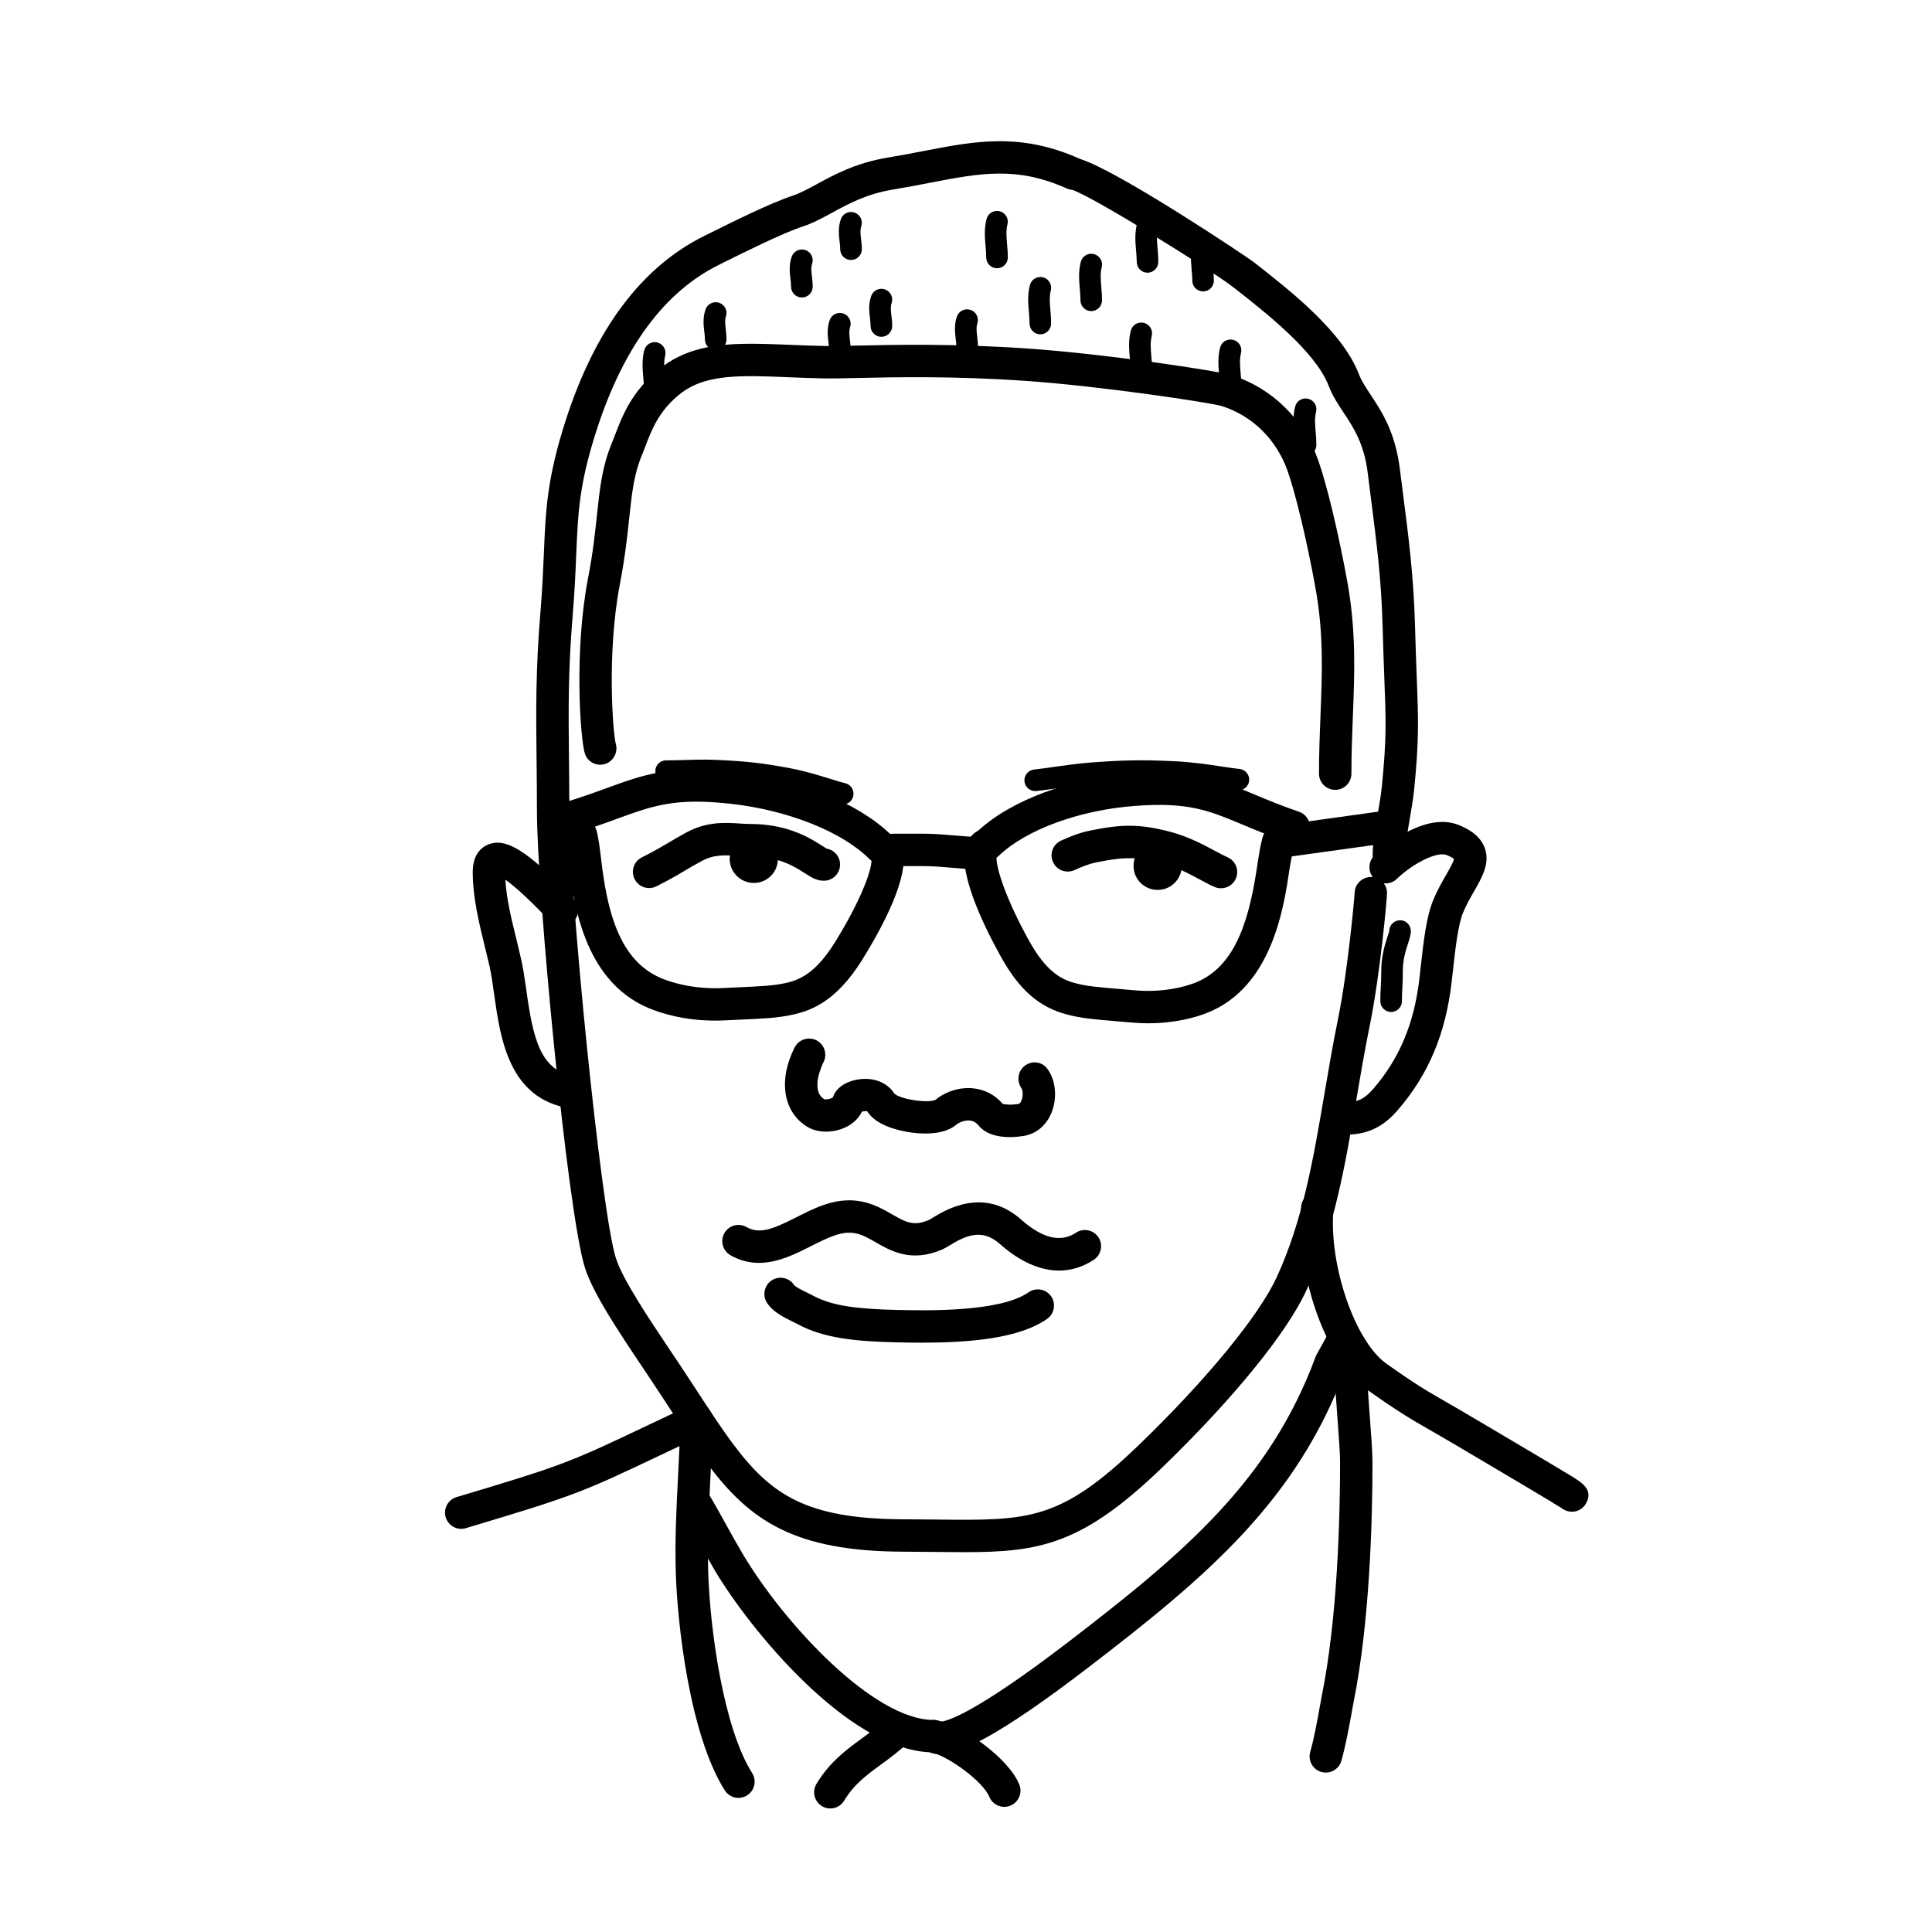<?xml version="1.0" encoding="UTF-8"?>
<!DOCTYPE svg PUBLIC "-//W3C//DTD SVG 1.1//EN" "http://www.w3.org/Graphics/SVG/1.1/DTD/svg11.dtd">
<!-- Creator: CorelDRAW 2018 (64-Bit) -->
<svg xmlns="http://www.w3.org/2000/svg" xml:space="preserve" width="845px" height="845px" version="1.1" style="shape-rendering:geometricPrecision; text-rendering:geometricPrecision; image-rendering:optimizeQuality; fill-rule:evenodd; clip-rule:evenodd"
viewBox="0 0 360.18 360.18"
 xmlns:xlink="http://www.w3.org/1999/xlink">
 <defs>
  <style type="text/css">
   <![CDATA[
    .fil0 {fill:none}
    .fil2 {fill:black}
    .fil1 {fill:black;fill-rule:nonzero}
   ]]>
  </style>
 </defs>
 <g id="Слой_x0020_1">
  <rect class="fil0" width="360.18" height="360.18"/>
 </g>
 <g id="_1">
  <path class="fil1" d="M187.05 205.94c0,0 0,0 0,0 0,0 0,0 0,0zm1.2 6.05c-2.07,0 -4.43,-0.46 -5.87,-2.22 -0.43,-0.52 -0.95,-0.81 -1.59,-0.87 -0.84,-0.08 -1.87,0.24 -2.55,0.81 -2.58,2.14 -7.17,1.64 -9.03,1.32 -2.17,-0.37 -6.03,-1.36 -7.56,-3.89 -0.1,-0.02 -0.6,0.01 -0.96,0.11 -0.69,1.42 -1.97,2.53 -3.66,3.17 -2.21,0.83 -4.73,0.71 -6.44,-0.3 -4.58,-2.72 -5.56,-8.69 -2.45,-14.84 0.76,-1.49 2.57,-2.09 4.06,-1.34 1.49,0.76 2.09,2.58 1.33,4.07 -0.11,0.21 -2.62,5.27 0.15,6.92 0.34,0.11 1.37,-0.1 1.62,-0.39 0.65,-2.09 3.04,-3.12 5.04,-3.35 2.75,-0.31 5.13,0.7 6.41,2.71 1.24,1.09 6.41,1.84 7.7,1.11 1.86,-1.55 4.48,-2.35 6.92,-2.12 2.19,0.21 4.11,1.21 5.55,2.89 0.35,0.13 1.41,0.27 2.95,0.03 0.08,-0.01 0.32,-0.05 0.55,-0.61 0.38,-0.91 0.23,-2 0.02,-2.29 -0.95,-1.34 -0.7,-3.25 0.62,-4.23 1.31,-0.98 3.13,-0.79 4.14,0.51 1.6,2.04 1.95,5.4 0.86,8.17 -0.96,2.43 -2.87,4.04 -5.25,4.42 -0.71,0.11 -1.6,0.21 -2.56,0.21z"/>
  <path class="fil1" d="M121.01 165.56c-1.11,0 -2.17,-0.61 -2.7,-1.67 -0.75,-1.49 -0.15,-3.3 1.35,-4.05 2.24,-1.13 3.54,-1.89 4.91,-2.7 0.97,-0.58 1.98,-1.18 3.36,-1.93 3.81,-2.07 7.19,-1.86 9.9,-1.69 0.68,0.04 1.35,0.09 2.01,0.09 7.06,0 11.2,2.65 13.43,4.07 0.28,0.18 0.62,0.4 0.82,0.52 1.39,0.23 2.48,1.41 2.52,2.88 0.06,1.66 -1.25,3.06 -2.92,3.11 -1.36,0.06 -2.45,-0.63 -3.68,-1.42 -1.94,-1.24 -4.87,-3.12 -10.17,-3.12 -0.79,0 -1.58,-0.05 -2.39,-0.1 -2.34,-0.14 -4.35,-0.27 -6.63,0.97 -1.3,0.7 -2.25,1.27 -3.17,1.81 -1.47,0.87 -2.85,1.69 -5.29,2.91 -0.43,0.22 -0.89,0.32 -1.35,0.32z"/>
  <path class="fil1" d="M227.63 165.6c-0.39,0 -0.78,-0.07 -1.16,-0.23 -0.8,-0.33 -1.69,-0.81 -2.71,-1.36 -1.94,-1.05 -4.37,-2.35 -6.95,-3.05 -4.86,-1.31 -7.45,-1.19 -12.32,-0.21 -1.52,0.3 -2.91,0.89 -4.2,1.47 -1.53,0.68 -3.31,0 -3.99,-1.53 -0.68,-1.52 0,-3.3 1.52,-3.98 1.54,-0.69 3.35,-1.46 5.48,-1.88 5.52,-1.12 9.02,-1.34 15.08,0.3 3.26,0.88 6.14,2.43 8.24,3.56 0.89,0.47 1.65,0.88 2.17,1.1 1.54,0.64 2.27,2.41 1.63,3.95 -0.48,1.16 -1.61,1.86 -2.79,1.86z"/>
  <path class="fil1" d="M182.24 162.07c-1.25,0 -2.87,-0.13 -4.58,-0.28 -1.86,-0.16 -3.78,-0.32 -5.31,-0.32l-5.87 0c-1.67,0 -3.03,-1.35 -3.03,-3.02 0,-1.67 1.36,-3.02 3.03,-3.02l5.87 0c1.79,0 3.84,0.17 5.82,0.34 1.58,0.14 3.07,0.26 4.07,0.26 1.67,0 3.02,1.36 3.02,3.02 0,1.67 -1.35,3.02 -3.02,3.02z"/>
  <path class="fil1" d="M110.93 154.11c0.34,0.66 0.66,1.99 1.07,5.5 1.11,9.85 3.26,19.41 11.31,22.77 1.52,0.64 5.7,2.09 11.49,1.82l2.74 -0.13c4.51,-0.21 6.57,-0.3 8.86,-0.79 2.71,-0.58 5.71,-1.9 9.23,-7.57 4.81,-7.73 6.83,-13.36 6.84,-15.24 -0.15,-0.1 -0.28,-0.22 -0.41,-0.34 -5.06,-5.08 -15.23,-9.12 -25.9,-10.29 -10.31,-1.13 -14.34,0.34 -21,2.76 -1.3,0.48 -2.69,0.99 -4.23,1.51zm22.4 36.16c-5.86,0 -10.19,-1.41 -12.35,-2.31 -12.44,-5.19 -14.16,-20.37 -14.99,-27.66 -0.05,-0.42 -0.47,-3.17 -0.6,-3.85 -0.08,-0.25 -0.12,-0.49 -0.13,-0.74 -1.26,-0.06 -2.39,-0.9 -2.76,-2.18 -0.47,-1.6 0.46,-3.28 2.06,-3.74 3.38,-0.98 6.12,-1.98 8.53,-2.86 6.97,-2.54 12,-4.38 23.73,-3.09 11.88,1.3 22.96,5.74 29.12,11.63 1.01,0.55 1.77,1.45 2.19,2.6 1.78,4.96 -3.85,15.18 -7.37,20.83 -4.73,7.6 -9.27,9.47 -13.09,10.29 -2.79,0.59 -5.15,0.7 -9.86,0.91l-2.72 0.13c-0.6,0.03 -1.19,0.04 -1.76,0.04z"/>
  <path class="fil1" d="M106.77 206.67c-0.15,0 -0.31,-0.01 -0.46,-0.03 -11.44,-1.75 -13.02,-13 -14.18,-21.22 -0.27,-1.97 -0.53,-3.83 -0.89,-5.39 -0.26,-1.12 -0.54,-2.24 -0.81,-3.37 -1.13,-4.61 -2.3,-9.37 -2.3,-14.08 0,-3.46 1.8,-4.71 2.87,-5.14 3.28,-1.32 7.24,1.11 15.12,9.3 0.33,0.35 0.57,0.6 0.7,0.72 1.2,1.14 1.29,3.04 0.17,4.26 -1.11,1.22 -2.97,1.34 -4.21,0.24 -0.15,-0.14 -0.51,-0.5 -1.02,-1.03 -3.87,-4.02 -6.19,-5.98 -7.55,-6.93 0.21,3.56 1.12,7.3 2.09,11.22 0.28,1.15 0.56,2.31 0.82,3.46 0.42,1.81 0.7,3.8 1,5.9 1.27,9.07 2.59,15.09 9.1,16.09 1.65,0.25 2.78,1.79 2.53,3.44 -0.23,1.49 -1.52,2.56 -2.98,2.56z"/>
  <path class="fil1" d="M251.04 211.52c-1.67,0 -3.02,-1.35 -3.02,-3.02 0,-1.67 1.35,-3.02 3.02,-3.02 2.09,0 3.39,-0.65 4.98,-2.49 4.9,-5.67 7.63,-12.22 8.61,-20.62l0.22 -2.02c0.54,-4.83 1.05,-9.39 2.32,-12.49 0.73,-1.79 1.61,-3.33 2.39,-4.69 0.59,-1.03 1.38,-2.4 1.51,-3.03 -0.16,-0.13 -0.53,-0.39 -1.33,-0.72 -1.89,-0.79 -6.49,1.68 -9.32,4.42 -1.2,1.16 -3.12,1.13 -4.27,-0.07 -1.16,-1.2 -1.13,-3.11 0.07,-4.27 0.36,-0.35 8.91,-8.53 15.83,-5.66 2.58,1.06 4.14,2.48 4.78,4.33 0.95,2.8 -0.5,5.33 -2.03,8.01 -0.72,1.25 -1.46,2.54 -2.04,3.96 -0.95,2.32 -1.43,6.67 -1.9,10.88l-0.23 2.04c-1.12,9.67 -4.31,17.25 -10.04,23.88 -1.84,2.13 -4.59,4.58 -9.55,4.58z"/>
  <path class="fil1" d="M197.45 236.87c-3.58,0 -7.36,-1.68 -11.08,-4.99 -3.35,-2.96 -6.45,-1.47 -9.35,0.31 -0.56,0.34 -1.01,0.6 -1.32,0.73 -5.74,2.52 -9.59,0.31 -12.41,-1.3 -2.51,-1.44 -4.32,-2.48 -7.72,-1.29 -1.44,0.5 -2.89,1.24 -4.42,2.01 -4.23,2.13 -9.48,4.79 -14.97,1.67 -1.45,-0.83 -1.95,-2.67 -1.13,-4.12 0.82,-1.45 2.67,-1.96 4.12,-1.13 2.54,1.44 5.17,0.25 9.26,-1.81 1.64,-0.83 3.33,-1.69 5.14,-2.32 6,-2.11 9.89,0.12 12.72,1.75 2.6,1.48 4.04,2.31 6.99,1.01 0.12,-0.06 0.32,-0.19 0.57,-0.35 2.37,-1.45 9.56,-5.87 16.53,0.33 3.95,3.51 7.38,4.32 10.2,2.45 1.39,-0.93 3.26,-0.55 4.19,0.84 0.92,1.38 0.55,3.26 -0.84,4.19 -2.03,1.35 -4.22,2.02 -6.48,2.02z"/>
  <path class="fil1" d="M171.81 250.31c-1.57,0 -3.15,-0.02 -4.7,-0.06 -7.79,-0.18 -13.58,-0.8 -18.31,-3.34 -0.29,-0.16 -0.63,-0.32 -0.98,-0.49 -1.68,-0.82 -3.78,-1.84 -4.87,-3.6 -0.87,-1.41 -0.44,-3.28 0.98,-4.16 1.41,-0.87 3.25,-0.44 4.14,0.94 0.34,0.39 1.68,1.04 2.4,1.39 0.43,0.21 0.83,0.41 1.19,0.6 3.67,1.97 8.69,2.46 15.6,2.62 5.25,0.12 19.18,0.45 24.48,-3.28 1.37,-0.96 3.25,-0.63 4.21,0.73 0.96,1.37 0.63,3.25 -0.73,4.21 -5.21,3.66 -14.35,4.44 -23.41,4.44z"/>
  <path class="fil1" d="M179.76 289.37c-1.63,0 -3.34,-0.02 -5.16,-0.04 -1.87,-0.02 -3.87,-0.04 -6.01,-0.05 -20.63,-0.04 -28.87,-5.85 -36.85,-16.57 -2.3,-3.1 -4.57,-6.58 -7.2,-10.62l-1.29 -1.98c-1.01,-1.53 -2.1,-3.17 -3.21,-4.83 -4.69,-6.99 -9.53,-14.21 -11.02,-19.02 -3.29,-10.61 -8.92,-70.26 -8.92,-85.03 0,-3.52 -0.04,-6.71 -0.07,-9.72 -0.1,-8.89 -0.18,-16.56 0.71,-27.23 0.36,-4.36 0.51,-7.92 0.65,-11.06 0.34,-8.17 0.59,-14.08 4.1,-24.94 5.5,-17 14.18,-28.54 25.79,-34.29l1.1 -0.54c3.91,-1.95 11.19,-5.58 15.38,-6.96 1.39,-0.46 2.84,-1.25 4.52,-2.16 3.25,-1.77 7.31,-3.98 13.22,-4.95 2.35,-0.39 4.55,-0.81 6.65,-1.22 9.73,-1.88 18.12,-3.5 29.2,1.47l0 0c7.29,2.28 31.36,18.43 32.34,19.2l0.43 0.34c6.46,5.06 16.21,12.7 19.21,20.58 0.49,1.26 1.28,2.47 2.21,3.87 2.04,3.09 4.59,6.94 5.44,13.87 0.22,1.75 0.44,3.45 0.65,5.11 0.99,7.71 1.92,14.99 2.16,23.81 0.11,4.07 0.23,7.23 0.33,9.89 0.31,7.95 0.45,11.57 -0.49,20.99 -0.17,1.61 -0.49,3.52 -0.81,5.37 -0.43,2.51 -0.88,5.1 -0.88,6.73 0,1.67 -1.35,3.02 -3.02,3.02 -1.67,0 -3.02,-1.35 -3.02,-3.02 0,-2.15 0.49,-5 0.96,-7.75 0.32,-1.83 0.61,-3.55 0.75,-4.95 0.9,-9 0.78,-12.27 0.47,-20.16 -0.1,-2.67 -0.22,-5.86 -0.33,-9.95 -0.23,-8.53 -1.1,-15.33 -2.11,-23.21 -0.22,-1.67 -0.43,-3.38 -0.65,-5.14 -0.68,-5.52 -2.62,-8.45 -4.49,-11.28 -1.03,-1.55 -2.09,-3.16 -2.81,-5.04 -2.41,-6.32 -11.73,-13.62 -17.29,-17.99l-0.44 -0.34c-4.14,-3.24 -26.52,-17.11 -30.07,-18.18 -0.35,-0.03 -0.69,-0.11 -1.01,-0.26 -9.33,-4.19 -16.15,-2.87 -25.58,-1.05 -2.15,0.42 -4.41,0.85 -6.82,1.25 -4.9,0.8 -8.31,2.66 -11.32,4.3 -1.85,1.01 -3.6,1.96 -5.51,2.59 -3.78,1.24 -11.07,4.88 -14.58,6.62l-1.11 0.56c-10.09,5 -17.74,15.34 -22.72,30.73 -3.26,10.08 -3.48,15.35 -3.82,23.33 -0.13,3.2 -0.29,6.83 -0.66,11.31 -0.87,10.39 -0.78,17.93 -0.69,26.66 0.03,3.04 0.07,6.24 0.07,9.79 0,15.03 5.84,74.16 8.65,83.24 1.23,3.96 6.03,11.13 10.26,17.45 1.14,1.68 2.24,3.33 3.25,4.89l1.3 1.98c2.58,3.95 4.8,7.37 6.99,10.31 7.11,9.55 13.72,14.11 32.01,14.14 2.17,0.01 4.18,0.03 6.07,0.05 17.19,0.19 22.99,0.26 37.78,-14.03 12.52,-12.09 22.33,-24.06 25.61,-31.24 4.86,-10.63 6.8,-22.03 8.85,-34.1 0.78,-4.57 1.58,-9.3 2.57,-14.13 1.78,-8.77 3.02,-22.23 3.06,-23.37 0.06,-1.64 1.42,-2.92 3.08,-2.93 1.64,0.03 2.96,1.34 2.96,2.99 0,1.11 -1.29,15.21 -3.18,24.51 -0.97,4.74 -1.76,9.42 -2.53,13.94 -2.12,12.47 -4.12,24.25 -9.31,35.6 -3.63,7.94 -13.69,20.3 -26.91,33.07 -14.86,14.35 -22.81,15.77 -36.89,15.77z"/>
  <path class="fil1" d="M248.92 147.25c-1.67,0 -3.02,-1.35 -3.02,-3.02 0,-3.89 0.14,-7.47 0.28,-10.93 0.32,-8.2 0.61,-15.27 -1,-24.04 -1.53,-8.4 -3.64,-17.22 -5.13,-21.45 -2.06,-5.85 -6.53,-10.27 -12.26,-12.11 -2.08,-0.63 -22.57,-3.73 -36.67,-4.7 -13.54,-0.93 -24.26,-0.69 -31.35,-0.53 -2.69,0.06 -4.82,0.11 -6.39,0.07 -2.19,-0.05 -4.28,-0.13 -6.27,-0.21 -9.16,-0.38 -15.77,-0.65 -20.52,3.26 -3.79,3.12 -5.07,6.45 -6.3,9.68 -0.22,0.57 -0.43,1.13 -0.66,1.67 -1.46,3.58 -1.82,6.95 -2.32,11.61 -0.37,3.45 -0.79,7.37 -1.75,12.38 -2.49,12.93 -1.27,28 -0.76,29.73 0.46,1.59 -0.44,3.29 -2.02,3.77 -1.6,0.48 -3.25,-0.38 -3.75,-1.96 -0.85,-2.71 -2.03,-19.08 0.6,-32.68 0.92,-4.77 1.32,-8.55 1.67,-11.88 0.53,-4.96 0.95,-8.88 2.74,-13.26 0.21,-0.5 0.4,-1.01 0.61,-1.55 1.37,-3.58 3.08,-8.04 8.1,-12.17 6.54,-5.38 14.51,-5.05 24.6,-4.64 1.96,0.08 4.01,0.16 6.16,0.21 1.44,0.03 3.51,-0.01 6.12,-0.07 7.21,-0.16 18.09,-0.4 31.9,0.54 14.45,0.99 35.63,4.18 38.11,4.98 7.55,2.42 13.42,8.2 16.11,15.85 1.61,4.57 3.77,13.56 5.38,22.38 1.72,9.42 1.41,17.16 1.08,25.36 -0.13,3.4 -0.27,6.92 -0.27,10.69 0,1.67 -1.35,3.02 -3.02,3.02z"/>
  <path class="fil1" d="M185.78 159.89c-0.07,1.88 1.68,7.6 6.1,15.55 3.21,5.77 6.04,7.19 8.62,7.86 2.18,0.57 4.16,0.74 8.49,1.1l2.67 0.23c5.55,0.47 9.61,-0.82 11.11,-1.4 7.87,-3.06 10.27,-12.54 11.69,-22.34 0.53,-3.57 0.89,-4.86 1.25,-5.5 -1.47,-0.57 -2.8,-1.13 -4.04,-1.65 -6.34,-2.65 -10.16,-4.26 -20.15,-3.49 -10.33,0.78 -20.27,4.44 -25.33,9.31 -0.13,0.13 -0.27,0.24 -0.41,0.33zm28.32 30.88c-0.94,0 -1.93,-0.04 -2.96,-0.13l-2.65 -0.22c-4.55,-0.38 -6.83,-0.57 -9.52,-1.27 -5.23,-1.37 -8.93,-4.59 -12.37,-10.78 -3.22,-5.79 -8.34,-16.24 -6.38,-21.08 0.44,-1.09 1.2,-1.95 2.18,-2.46 6.19,-5.68 17.1,-9.73 28.67,-10.61 11.44,-0.86 16.26,1.15 22.93,3.95 2.31,0.96 4.92,2.06 8.16,3.16 1.58,0.53 2.42,2.25 1.89,3.83 -0.42,1.21 -1.53,2 -2.74,2.04 -0.02,0.25 -0.07,0.49 -0.14,0.72 -0.16,0.68 -0.67,3.46 -0.73,3.85 -1.05,7.24 -3.24,22.34 -15.49,27.09 -1.97,0.77 -5.77,1.91 -10.85,1.91z"/>
  <path class="fil1" d="M238.3 159.98c-1.49,0 -2.78,-1.09 -2.99,-2.6 -0.23,-1.65 0.92,-3.18 2.57,-3.41l20.46 -2.85c1.64,-0.23 3.18,0.92 3.41,2.58 0.23,1.65 -0.92,3.17 -2.58,3.41l-20.45 2.84c-0.14,0.02 -0.28,0.03 -0.42,0.03z"/>
  <path class="fil1" d="M293.04 281.83c-0.49,0 -0.98,-0.12 -1.44,-0.37 -0.16,-0.08 -0.31,-0.18 -0.45,-0.29 -1.46,-0.96 -12.78,-7.65 -17.1,-10.2l-2.38 -1.41c-2.03,-1.2 -3.6,-2.1 -4.95,-2.88 -3.7,-2.12 -5.93,-3.41 -11.75,-7.53 -8.52,-6.03 -13.37,-22.87 -12.4,-34.21 0.14,-1.66 1.62,-2.88 3.27,-2.75 1.66,0.14 2.89,1.6 2.75,3.26 -0.88,10.37 4.01,24.61 9.87,28.77 5.59,3.96 7.61,5.12 11.27,7.22 1.37,0.79 2.96,1.7 5.02,2.93l2.37 1.4c2.74,1.61 7.12,4.2 10.81,6.4 1.85,1.1 3.53,2.11 4.74,2.84 2.27,1.38 4.42,2.68 3.02,5.25 -0.54,1 -1.58,1.57 -2.65,1.57z"/>
  <path class="fil1" d="M137.67 335.18c-1,0 -1.98,-0.5 -2.55,-1.41 -6.55,-10.33 -8.83,-30.99 -9.13,-40.47 -0.19,-6.15 0.11,-12.06 0.43,-18.31 0.09,-1.76 0.18,-3.55 0.26,-5.39 -1.03,0.48 -2,0.94 -2.92,1.38 -15.4,7.31 -16.33,7.75 -36.91,13.91 -1.59,0.48 -3.28,-0.43 -3.76,-2.03 -0.48,-1.6 0.43,-3.28 2.03,-3.76 20.14,-6.02 21.04,-6.45 36.05,-13.58 2.16,-1.02 4.6,-2.18 7.43,-3.51 0.95,-0.45 2.07,-0.37 2.94,0.2 0.88,0.58 1.4,1.57 1.37,2.62 -0.11,3.67 -0.29,7.13 -0.46,10.46 -0.31,6.13 -0.6,11.91 -0.42,17.82 0.32,10.36 2.77,28.87 8.19,37.43 0.89,1.41 0.47,3.28 -0.94,4.17 -0.5,0.32 -1.06,0.47 -1.61,0.47z"/>
  <path class="fil1" d="M175.72 321.16c0,0 0.01,0.01 0.01,0.01 0,0 -0.01,-0.01 -0.01,-0.01zm-0.54 5.88c-0.78,0 -1.4,-0.15 -1.92,-0.37 -15.37,-0.74 -33.46,-22.94 -39.93,-33.78 -1.03,-1.73 -2.15,-3.74 -3.24,-5.72 -1.25,-2.26 -2.43,-4.38 -3.44,-6.02 -0.88,-1.41 -0.44,-3.28 0.98,-4.15 1.42,-0.88 3.28,-0.44 4.16,0.97 1.08,1.76 2.3,3.95 3.58,6.27 1.06,1.92 2.15,3.87 3.15,5.55 7.71,12.94 24.35,30.86 35.52,30.86 0.46,0 0.92,0.11 1.33,0.31 0.91,-0.04 5.81,-1.06 23.82,-14.87 21.62,-16.58 37.58,-30.09 46.08,-53.17 0,0 0.15,-0.36 0.45,-0.88 1.33,-2.37 1.72,-3.1 1.82,-3.3 0.71,-1.51 2.5,-2.16 4.01,-1.46 1.51,0.71 2.17,2.5 1.46,4.01 -0.24,0.53 -0.99,1.87 -2.03,3.72l-0.13 0.22c-9.08,24.47 -25.62,38.51 -47.98,55.65 -17,13.04 -24.06,16.16 -27.69,16.16z"/>
  <path class="fil1" d="M247.17 330.46c-0.27,0 -0.54,-0.04 -0.81,-0.11 -1.61,-0.45 -2.55,-2.12 -2.1,-3.73 0.75,-2.65 1.36,-6.05 1.76,-8.3 0.15,-0.83 0.27,-1.52 0.37,-2.01 2.99,-14.68 3.44,-33.68 3.44,-43.7 0,-1.63 -0.23,-4.76 -0.48,-8.07 -0.61,-8.17 -0.84,-12.22 -0.31,-14.04 0.46,-1.6 2.16,-2.52 3.74,-2.06 1.59,0.46 2.51,2.11 2.07,3.7 -0.26,1.37 0.23,7.99 0.52,11.95 0.26,3.43 0.5,6.66 0.5,8.52 0,10.25 -0.46,29.71 -3.56,44.91 -0.09,0.45 -0.21,1.1 -0.34,1.87 -0.43,2.36 -1.07,5.93 -1.89,8.86 -0.37,1.34 -1.59,2.21 -2.91,2.21z"/>
  <path class="fil1" d="M154.79 337.15c-0.53,0 -1.07,-0.14 -1.55,-0.43 -1.43,-0.86 -1.89,-2.72 -1.03,-4.15 2.47,-4.1 5.54,-6.35 8.52,-8.52 1.51,-1.11 2.94,-2.16 4.27,-3.43 1.2,-1.16 3.11,-1.13 4.27,0.07 1.16,1.21 1.12,3.12 -0.08,4.27 -1.62,1.57 -3.29,2.79 -4.9,3.97 -2.72,1.98 -5.07,3.7 -6.91,6.76 -0.56,0.94 -1.56,1.46 -2.59,1.46z"/>
  <path class="fil1" d="M187.23 336.85c-1.2,0 -2.33,-0.72 -2.81,-1.9 -1.09,-2.72 -7.48,-7.55 -11.03,-8.33 -1.63,-0.35 -2.66,-1.96 -2.3,-3.6 0.36,-1.63 1.97,-2.66 3.6,-2.3 5.04,1.11 13.39,7.12 15.34,11.98 0.62,1.55 -0.13,3.31 -1.68,3.93 -0.37,0.15 -0.75,0.22 -1.12,0.22z"/>
  <path class="fil2" d="M215.61 156.92c2.47,-0.12 4.58,1.8 4.7,4.28 0.12,2.48 -1.8,4.59 -4.28,4.7 -2.48,0.12 -4.59,-1.79 -4.7,-4.27 -0.12,-2.49 1.8,-4.59 4.28,-4.71z"/>
  <path class="fil2" d="M140.32 155.62c2.48,-0.12 4.59,1.8 4.7,4.28 0.12,2.48 -1.79,4.59 -4.27,4.7 -2.48,0.12 -4.59,-1.79 -4.71,-4.27 -0.12,-2.49 1.8,-4.59 4.28,-4.71z"/>
  <path class="fil1" d="M193 147.48c-1.02,0 -1.9,-0.77 -2.01,-1.81 -0.11,-1.1 0.69,-2.09 1.8,-2.21 1.11,-0.12 2.33,-0.29 3.64,-0.48 2.05,-0.29 4.37,-0.63 6.76,-0.81 5.86,-0.44 9.36,-0.57 15.86,-0.25 3.31,0.16 6.35,0.62 8.79,0.99 1.27,0.2 2.37,0.36 3.21,0.44 1.1,0.09 1.93,1.07 1.83,2.18 -0.1,1.1 -1.09,1.91 -2.18,1.83 -0.9,-0.08 -2.09,-0.25 -3.47,-0.46 -2.35,-0.36 -5.27,-0.81 -8.37,-0.96 -6.3,-0.31 -9.69,-0.18 -15.36,0.25 -2.26,0.17 -4.51,0.49 -6.5,0.78 -1.36,0.19 -2.64,0.38 -3.79,0.5 -0.07,0 -0.14,0.01 -0.21,0.01z"/>
  <path class="fil1" d="M157.11 149.99c-0.15,0 -0.31,-0.02 -0.46,-0.06 -0.79,-0.18 -1.8,-0.49 -2.99,-0.86 -1.98,-0.62 -4.45,-1.39 -7.1,-1.89 -5.4,-1.02 -8.35,-1.28 -13.31,-1.5 -1.97,-0.08 -3.95,-0.02 -5.7,0.03 -1.22,0.04 -2.34,0.09 -3.39,0.07 -1.11,-0.01 -2,-0.93 -1.99,-2.04 0.01,-1.1 0.91,-1.99 2.01,-1.99 0.11,0 0.27,0 0.41,0 0.87,0 1.82,-0.03 2.83,-0.06 1.82,-0.06 3.89,-0.12 6.01,-0.03 5.16,0.23 8.23,0.5 13.88,1.56 2.88,0.55 5.47,1.36 7.55,2 1.07,0.34 1.99,0.63 2.7,0.79 1.08,0.25 1.76,1.33 1.51,2.42 -0.22,0.93 -1.05,1.56 -1.96,1.56z"/>
  <path class="fil1" d="M259.34 188.66c-1.11,0 -2.01,-0.9 -2.01,-2.01 0,-0.88 0.04,-1.79 0.09,-2.69 0.04,-0.89 0.09,-1.76 0.08,-2.55 -0.04,-3.03 0.67,-5.22 1.14,-6.68 0.15,-0.47 0.35,-1.06 0.36,-1.26 0.06,-1.12 1,-1.94 2.12,-1.91 1.11,0.07 1.96,1.02 1.9,2.13 -0.04,0.73 -0.28,1.45 -0.55,2.29 -0.43,1.34 -0.98,3.01 -0.95,5.37 0.01,0.87 -0.03,1.83 -0.08,2.81 -0.04,0.83 -0.08,1.68 -0.08,2.49 0,1.11 -0.91,2.01 -2.02,2.01z"/>
  <path class="fil1" d="M133.43 65.3c-1.11,0 -2.01,-0.91 -2.01,-2.02 0,-0.48 -0.06,-0.96 -0.12,-1.43 -0.14,-1.23 -0.3,-2.62 0.23,-4.15 0.36,-1.05 1.5,-1.61 2.56,-1.25 1.05,0.37 1.61,1.51 1.24,2.56 -0.22,0.67 -0.14,1.42 -0.03,2.37 0.08,0.63 0.14,1.26 0.14,1.9 0,1.11 -0.9,2.02 -2.01,2.02z"/>
  <path class="fil1" d="M156.57 67.29c-1.11,0 -2.01,-0.9 -2.01,-2.01 0,-0.48 -0.06,-0.96 -0.11,-1.44 -0.15,-1.22 -0.31,-2.61 0.22,-4.14 0.36,-1.05 1.5,-1.61 2.56,-1.25 1.05,0.36 1.61,1.51 1.25,2.56 -0.23,0.66 -0.14,1.42 -0.03,2.37 0.07,0.63 0.14,1.26 0.14,1.9 0,1.11 -0.9,2.01 -2.02,2.01z"/>
  <path class="fil1" d="M149.49 55.46c-1.11,0 -2.01,-0.9 -2.01,-2.01 0,-0.49 -0.06,-0.96 -0.11,-1.44 -0.15,-1.22 -0.31,-2.61 0.22,-4.14 0.36,-1.05 1.51,-1.61 2.56,-1.25 1.05,0.36 1.61,1.51 1.25,2.56 -0.23,0.67 -0.14,1.42 -0.03,2.37 0.07,0.63 0.14,1.26 0.14,1.9 0,1.11 -0.9,2.01 -2.02,2.01z"/>
  <path class="fil1" d="M158.65 48.47c-1.11,0 -2.01,-0.9 -2.01,-2.01 0,-0.49 -0.06,-0.97 -0.12,-1.44 -0.14,-1.23 -0.3,-2.61 0.23,-4.14 0.36,-1.05 1.5,-1.61 2.56,-1.25 1.05,0.36 1.61,1.5 1.25,2.56 -0.23,0.66 -0.15,1.41 -0.03,2.37 0.07,0.62 0.14,1.26 0.14,1.9 0,1.11 -0.91,2.01 -2.02,2.01z"/>
  <path class="fil1" d="M164.31 62.79c-1.11,0 -2.01,-0.9 -2.01,-2.01 0,-0.49 -0.06,-0.97 -0.11,-1.44 -0.15,-1.23 -0.31,-2.62 0.22,-4.14 0.36,-1.05 1.5,-1.62 2.56,-1.25 1.05,0.36 1.61,1.5 1.25,2.55 -0.23,0.67 -0.15,1.42 -0.03,2.38 0.07,0.62 0.14,1.25 0.14,1.9 0,1.11 -0.91,2.01 -2.02,2.01z"/>
  <path class="fil1" d="M180.3 66.62c-1.11,0 -2.02,-0.9 -2.02,-2.02 0,-0.48 -0.05,-0.96 -0.11,-1.43 -0.14,-1.23 -0.3,-2.62 0.22,-4.15 0.37,-1.05 1.51,-1.61 2.56,-1.24 1.06,0.36 1.61,1.51 1.25,2.56 -0.23,0.66 -0.14,1.41 -0.03,2.37 0.07,0.62 0.14,1.25 0.14,1.89 0,1.12 -0.9,2.02 -2.01,2.02z"/>
  <path class="fil1" d="M224.29 54.33c-1.11,0 -2.01,-0.9 -2.01,-2.01 0,-0.71 -0.07,-1.4 -0.13,-2.09 -0.13,-1.6 -0.27,-3.26 0.19,-5.07 0.27,-1.08 1.36,-1.73 2.45,-1.45 1.07,0.27 1.72,1.37 1.45,2.45 -0.29,1.15 -0.19,2.35 -0.07,3.73 0.07,0.8 0.13,1.61 0.13,2.43 0,1.11 -0.9,2.01 -2.01,2.01z"/>
  <path class="fil1" d="M193.95 62.33c-1.11,0 -2.01,-0.91 -2.01,-2.02 0,-0.7 -0.07,-1.39 -0.12,-2.08 -0.14,-1.61 -0.28,-3.26 0.18,-5.07 0.27,-1.08 1.37,-1.73 2.45,-1.46 1.07,0.27 1.73,1.37 1.45,2.45 -0.29,1.15 -0.19,2.35 -0.07,3.74 0.07,0.79 0.13,1.6 0.13,2.42 0,1.11 -0.9,2.02 -2.01,2.02z"/>
  <path class="fil1" d="M213.93 50.84c-1.11,0 -2.01,-0.91 -2.01,-2.02 0,-0.7 -0.07,-1.39 -0.12,-2.08 -0.14,-1.6 -0.28,-3.26 0.18,-5.07 0.28,-1.08 1.37,-1.73 2.45,-1.46 1.08,0.28 1.73,1.37 1.45,2.45 -0.29,1.15 -0.19,2.35 -0.07,3.73 0.07,0.81 0.13,1.61 0.13,2.43 0,1.11 -0.9,2.02 -2.01,2.02z"/>
  <path class="fil1" d="M212.76 70.82c-1.11,0 -2.01,-0.91 -2.01,-2.02 0,-0.7 -0.06,-1.39 -0.12,-2.08 -0.14,-1.6 -0.28,-3.26 0.18,-5.07 0.28,-1.08 1.36,-1.73 2.45,-1.46 1.08,0.28 1.73,1.37 1.46,2.45 -0.3,1.15 -0.2,2.35 -0.08,3.74 0.07,0.8 0.14,1.6 0.14,2.42 0,1.11 -0.9,2.02 -2.02,2.02z"/>
  <path class="fil1" d="M203.44 58c-1.11,0 -2.01,-0.91 -2.01,-2.02 0,-0.7 -0.07,-1.39 -0.12,-2.08 -0.14,-1.61 -0.28,-3.26 0.18,-5.08 0.27,-1.07 1.36,-1.73 2.45,-1.45 1.08,0.28 1.73,1.37 1.45,2.45 -0.29,1.15 -0.19,2.35 -0.07,3.73 0.07,0.81 0.13,1.61 0.13,2.43 0,1.11 -0.9,2.02 -2.01,2.02z"/>
  <path class="fil1" d="M229.41 73.98c-1.11,0 -2.01,-0.9 -2.01,-2.01 0,-0.71 -0.06,-1.4 -0.12,-2.09 -0.14,-1.6 -0.28,-3.26 0.18,-5.07 0.27,-1.08 1.37,-1.73 2.45,-1.45 1.08,0.27 1.73,1.37 1.45,2.44 -0.29,1.16 -0.19,2.35 -0.07,3.74 0.07,0.8 0.14,1.61 0.14,2.43 0,1.11 -0.91,2.01 -2.02,2.01z"/>
  <path class="fil1" d="M243.4 84.97c-1.11,0 -2.01,-0.9 -2.01,-2.01 0,-0.71 -0.07,-1.4 -0.12,-2.09 -0.14,-1.6 -0.28,-3.26 0.18,-5.07 0.27,-1.08 1.37,-1.73 2.45,-1.45 1.08,0.27 1.73,1.37 1.45,2.44 -0.29,1.16 -0.19,2.35 -0.07,3.74 0.07,0.8 0.13,1.61 0.13,2.43 0,1.11 -0.9,2.01 -2.01,2.01z"/>
  <path class="fil1" d="M185.87 50.01c-1.11,0 -2.01,-0.9 -2.01,-2.01 0,-0.71 -0.06,-1.4 -0.12,-2.09 -0.14,-1.6 -0.28,-3.26 0.18,-5.07 0.27,-1.08 1.37,-1.72 2.45,-1.46 1.08,0.28 1.73,1.38 1.45,2.45 -0.29,1.16 -0.19,2.35 -0.07,3.74 0.07,0.8 0.14,1.61 0.14,2.43 0,1.11 -0.91,2.01 -2.02,2.01z"/>
  <path class="fil1" d="M122.06 74.48c-1.11,0 -2.01,-0.9 -2.01,-2.02 0,-0.7 -0.07,-1.39 -0.12,-2.08 -0.14,-1.6 -0.28,-3.26 0.18,-5.07 0.27,-1.08 1.36,-1.74 2.45,-1.46 1.07,0.28 1.72,1.37 1.45,2.45 -0.29,1.15 -0.19,2.35 -0.07,3.74 0.07,0.8 0.13,1.6 0.13,2.42 0,1.12 -0.9,2.02 -2.01,2.02z"/>
 </g>
</svg>
